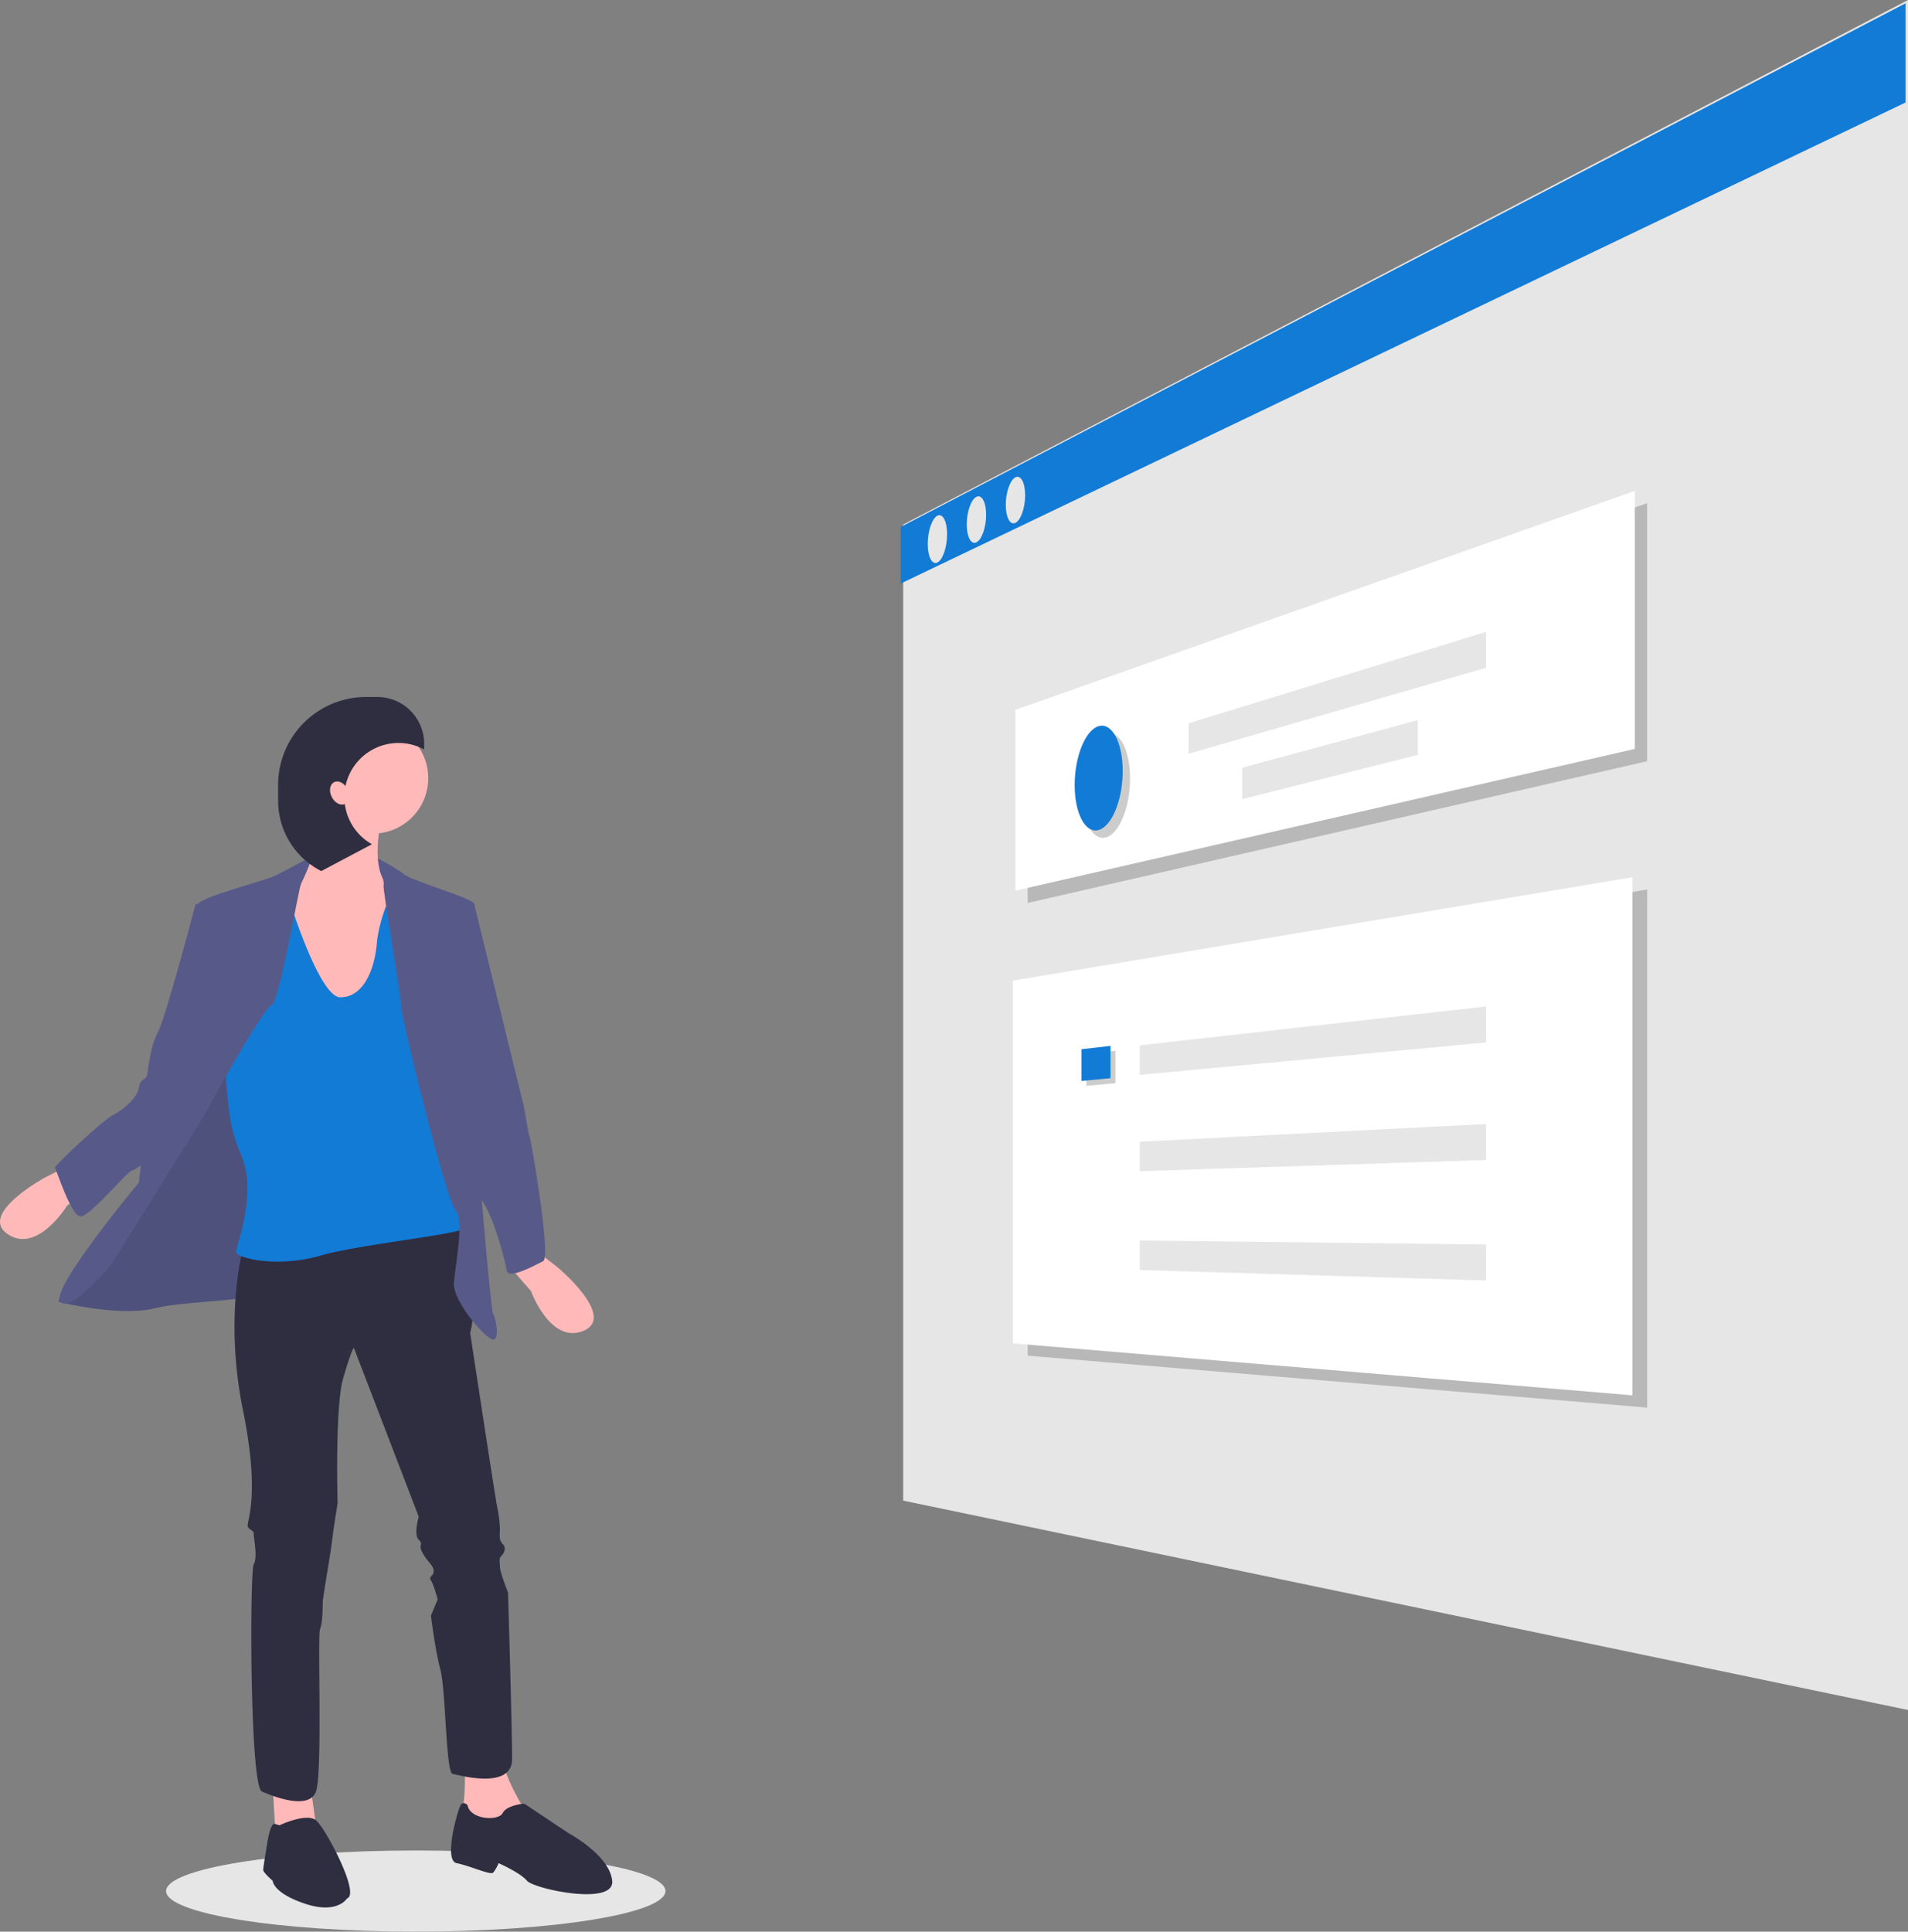<svg data-name="Layer 1" xmlns="http://www.w3.org/2000/svg" width="705.618" height="714.229" viewBox="0 0 705.618 714.229"><rect x="0" y="0" width="705.618" height="714.229" fill="#808080" stroke="none"/><title>browsing</title><ellipse cx="153.763" cy="699.229" rx="92.337" ry="15" fill="#e6e6e6"/><path fill="#e6e6e6" d="M705.618 632.278L334.02 554.861V193.936L705.618 0v632.278z"/><path fill="#127bd6" d="M704.716 37.901L333.118 215.757v-20.919L704.716 1.227v36.674z"/><path d="M350.255 197.55c0 4.814-1.622 9.496-3.608 10.452-1.97.948-3.557-2.136-3.557-6.882s1.587-9.41 3.557-10.426c1.986-1.023 3.608 2.043 3.608 6.856zm14.431-7.203c0 4.68-1.621 9.25-3.608 10.201-1.971.944-3.558-2.039-3.558-6.655s1.587-9.17 3.558-10.177c1.987-1.014 3.608 1.951 3.608 6.631zm14.431-7.215c0 4.68-1.621 9.25-3.608 10.2-1.971.944-3.558-2.038-3.558-6.654s1.587-9.17 3.558-10.177c1.987-1.015 3.608 1.95 3.608 6.63z" fill="#e6e6e6"/><path opacity=".2" d="M609.147 281.46l-229.092 52.41v-66.841l229.092-80.992v95.423z"/><path fill="#fff" d="M604.601 276.914l-229.092 52.411v-66.842l229.092-80.992v95.423z"/><path d="M417.922 287.851c0 10.769-4.074 20.541-9.02 21.807-4.86 1.244-8.74-6.223-8.74-16.66s3.88-20.152 8.74-21.726c4.946-1.6 9.02 5.81 9.02 16.58z" opacity=".2"/><path d="M415.194 285.124c0 10.769-4.073 20.54-9.019 21.807-4.861 1.244-8.74-6.224-8.74-16.66s3.879-20.153 8.74-21.726c4.946-1.601 9.02 5.81 9.02 16.579z" fill="#127bd6"/><path fill="#e6e6e6" d="M549.583 246.931l-110.036 31.773v-11.246l110.036-33.836v13.309zm-25.254 32.167l-64.94 16.392v-11.618l64.94-17.609v12.835z"/><path opacity=".2" d="M609.154 520.473L380.062 501.27V367.144l229.092-38.246v191.575z"/><path fill="#fff" d="M603.699 515.928l-229.092-19.204V362.598l229.092-38.246v191.576z"/><path opacity=".2" d="M412.503 400.494l-10.722.999v-11.72l10.722-1.224v11.945z"/><path fill="#127bd6" d="M410.685 398.676l-10.722.999v-11.721l10.722-1.223v11.945z"/><path fill="#e6e6e6" d="M549.583 385.456l-128.075 11.987v-10.908l128.075-14.388v13.309zm0 43.458l-128.075 4.145v-10.907l128.075-6.547v13.309zm0 44.558l-128.075-3.894V458.67l128.075 1.493v13.309z"/><path fill="#575a89" d="M143.363 329.249h-24.511v-12.005h20.509l4.502 2.501-.5 9.504z"/><path fill="#ffb9b9" d="M100.843 659.902l1.001 18.009 15.007-3.002-2.501-18.008-13.507 3.001zm71.033-9.504s.5 15.007-1 19.009 4.002 6.003 4.002 6.003h12.005l7.003 1v-7.503s-8.003-12.506-8.003-19.51-14.007 1.001-14.007 1.001z"/><path d="M103.344 674.91s10.005-4.727 13.507-1.864 16.507 27.375 11.505 28.876c0 0-3.502 6.003-15.507 2s-12.006-8.503-12.006-8.503-3.501-3.001-3.501-4.002 1.5-10.005 1.5-10.005 1.11-7.533 2.806-7.018zm69.533-7.504s-1.501-1.5-2.501 0-6.503 20.51-1.501 21.51 12.506 4.502 13.506 3.502a13.704 13.704 0 0 0 2.001-3.502s8.004 3.502 10.505 6.503 32.515 9.504 31.515 0-16.008-17.508-16.008-17.508l-16.508-11.005s-6.503.5-8.003 3.501-12.006 2.501-13.006-3.001z" fill="#2f2e41"/><path d="M26.309 473.816s-5.503 7.003-4.502 7.504 23.01 5.502 35.016 2.5 37.017-2.5 38.518-6.002 20.009-47.022 20.009-47.022l-6.003-33.015-6.503-8.504-15.007-13.006-30.014 56.026z" fill="#575a89"/><path d="M26.309 473.816s-5.503 7.003-4.502 7.504 23.01 5.502 35.016 2.5 37.017-2.5 38.518-6.002 20.009-47.022 20.009-47.022l-6.003-33.015-6.503-8.504-15.007-13.006-30.014 56.026z" opacity=".1"/><path d="M89.838 461.81s-7.003 25.012 0 59.528.5 42.02 2.001 43.52 2.001 1 2.001 2.502 1.5 8.503 0 11.005-1.5 82.038 3.001 84.039 17.509 7.003 20.01 0 .5-57.527 1.5-60.028 1-8.504 1-10.005 3.002-18.508 3.503-23.01 2-13.507 2-13.507-1-35.516 2.001-46.021 4.002-11.505 4.002-11.505l24.011 62.529s-2 6.503 0 8.503-.5 1.501 1.501 5.003 4.002 4.502 4.002 6.503-2.001 2-1 3.501 2.5 7.004 2.5 7.004l-2.5 6.002s1.5 12.506 3.501 20.01 2.001 38.017 4.502 38.518 22.01 6.002 22.01-5.503-1.5-61.528-1.5-61.528-3.002-7.504-3.002-9.505-.5-3.001.5-4.002 2.001-3.001.5-4.502-1-3.501-1-5.502a43.782 43.782 0 0 0-1-8.004c-.5-2.001-10.005-64.53-10.005-64.53s2.001-7.503 0-8.004-2-4.502-2-6.503 5.002-27.012-1.001-27.012-81.038 10.505-81.038 10.505z" fill="#2f2e41"/><path d="M23.808 431.797l-7.004 3.501s-25.011 13.507-14.006 21.01 22.01-10.505 22.01-10.505l10.505-8.004zm97.545-137.064s-2.001 23.01-12.506 28.013-3.502 42.52-3.502 42.52l14.507 14.006 25.512-7.503 3.001-17.008 2.501-17.508-6.002-9.004s-7.504-2.001-4.502-22.01-19.01-11.506-19.01-11.506z" fill="#ffb9b9"/><path d="M106.346 330.75s11.505 38.017 19.509 38.017 12.506-9.004 13.506-20.009 7.504-23.01 7.504-23.01l15.507 14.006s12.506 110.551 11.505 113.553-40.018 6.503-55.526 11.005-31.014 1-31.014-1.5c0-2.229 7.936-21.518 1.897-35.606a58.686 58.686 0 0 1-4.43-15.754c-.935-7.416-1.803-16.39-.969-19.174 1.501-5.002 9.505-58.027 9.505-58.027z" fill="#127bd6"/><path d="M114.816 316.948s-8.97 4.798-12.972 6.799-28.513 8.003-29.014 11.005 3.502 45.02 1.501 49.523-22.01 44.52-22.01 44.52l-1 8.504s-33.016 39.519-29.014 44.02 19.009-14.006 19.009-14.006 33.515-53.525 34.516-55.526 21.51-39.018 24.511-40.018 10.005-43.02 11.005-45.021 4.934-10.597 3.468-9.8z" fill="#575a89"/><path d="M75.331 334.251h-3s-11.006 42.02-14.007 47.522-3.502 14.507-4.002 16.008-2.501 1-3.002 4.502-5.502 8.004-9.504 10.005-22.01 19.008-21.51 19.509 6.003 18.008 9.504 18.008 17.508-17.008 19.01-17.008 8.003-6.003 9.003-6.503 26.513-47.522 25.512-59.027-8.004-33.016-8.004-33.016z" fill="#575a89"/><path d="M200.146 463.848l6.162 4.831s21.805 18.235 9.522 23.387-19.465-14.695-19.465-14.695l-8.692-9.942z" fill="#ffb9b9"/><path d="M139.75 317.54s6.614 3.205 9.616 5.706 26.012 9.005 26.012 11.005-2.501 33.016-2.501 33.016l3.501 55.025s5.003 62.029 6.003 63.53 2.501 9.504 0 9.504-15.007-14.006-14.507-21.01 4.002-23.01.5-27.012-20.009-71.033-20.009-75.035-7.003-44.02-6.503-45.02-2.112-9.709-2.112-9.709z" fill="#575a89"/><path d="M167.874 333.751l7.504.5 18.508 75.535s1.501 9.505 2.001 10.505 8.004 44.521 5.003 46.022-13.006 7.003-13.507 3.501-5.502-23.01-10.504-27.512-10.005-82.038-10.005-82.038z" fill="#575a89"/><circle cx="137.86" cy="287.73" r="20.51" fill="#ffb9b9"/><path d="M123.548 289.228c1.305-.67 3.022-.04 4.226 1.42a20.018 20.018 0 0 1 29.095-13.526v-2.085a17.321 17.321 0 0 0-17.32-17.321h-4.164a32.54 32.54 0 0 0-32.54 32.54v5.808a29.175 29.175 0 0 0 15.976 26.022l18.73-9.917a20.02 20.02 0 0 1-10.026-14.873c-1.585.692-3.708-.428-4.812-2.578-1.137-2.212-.763-4.67.835-5.49z" fill="#2f2e41"/></svg>